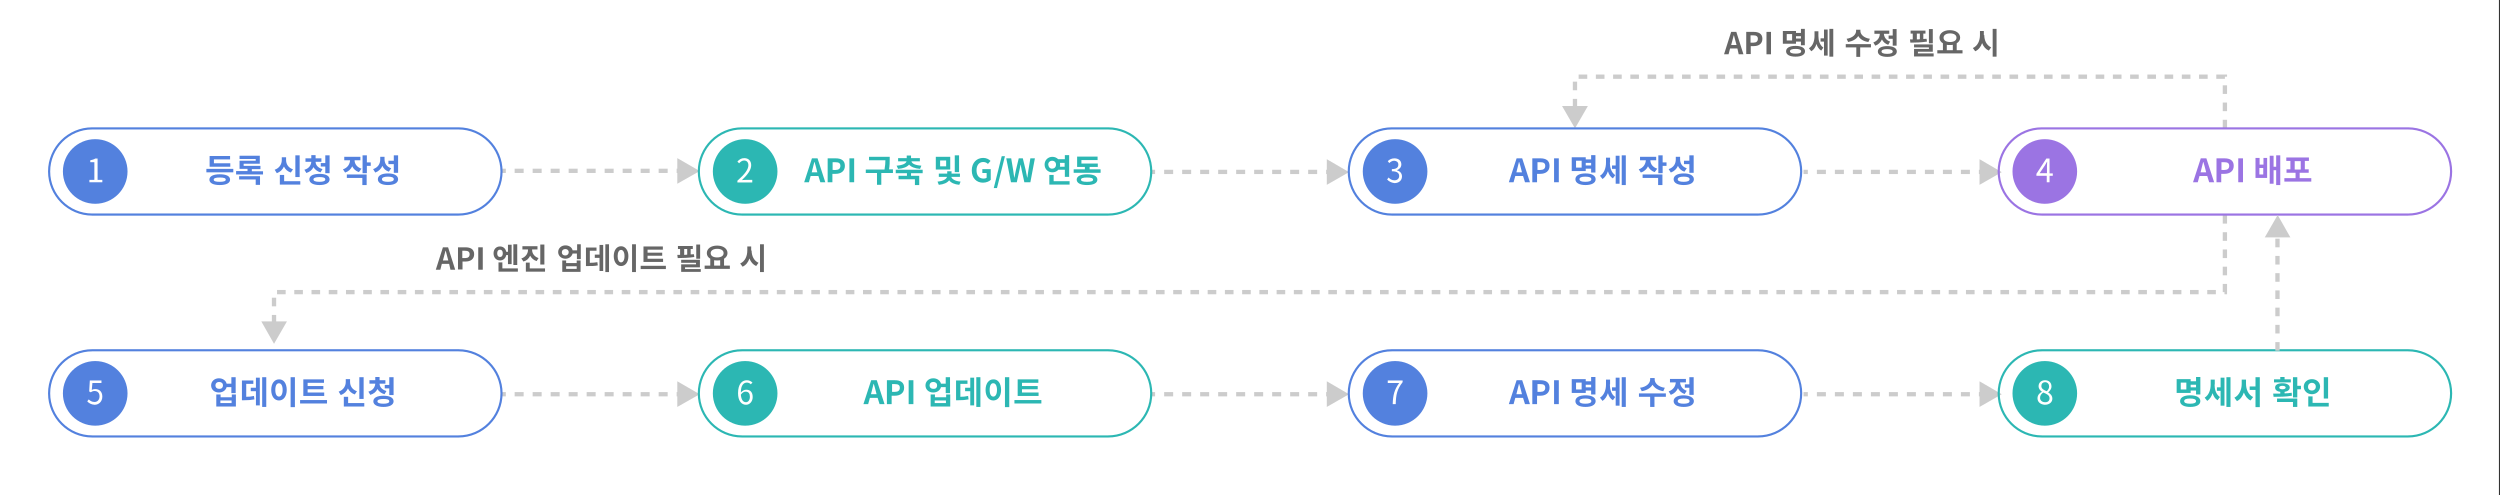 <?xml version="1.0" encoding="utf-8"?>
<!-- Generator: Adobe Illustrator 27.0.0, SVG Export Plug-In . SVG Version: 6.00 Build 0)  -->
<svg version="1.1" id="Layer_1" xmlns="http://www.w3.org/2000/svg" xmlns:xlink="http://www.w3.org/1999/xlink" x="0px" y="0px"
	 viewBox="0 0 1160.5 230" style="enable-background:new 0 0 1160.5 230;" xml:space="preserve">
<rect x="0" y="0" width="1160.5" height="230" fill="#333333" stroke="none"/>
<style type="text/css">
	.st0{fill:#FFFFFF;}
	.st1{fill:none;stroke:#CCCCCC;stroke-width:2;stroke-miterlimit:10;stroke-dasharray:4,4;}
	.st2{fill:#CCCCCC;}
	.st3{fill:none;stroke:#CCCCCC;stroke-width:2;stroke-miterlimit:10;}
	.st4{fill:none;stroke:#CCCCCC;stroke-width:2;stroke-miterlimit:10;stroke-dasharray:4.178,4.178;}
	.st5{fill:none;stroke:#5381DE;stroke-miterlimit:10;}
	.st6{fill:#5381DE;}
	.st7{fill:none;stroke:#2CB7B3;stroke-miterlimit:10;}
	.st8{fill:#2CB7B3;}
	.st9{fill:none;stroke:#9B74E3;stroke-miterlimit:10;}
	.st10{fill:#9B74E3;}
	.st11{fill:#666666;}
</style>
<rect y="0" class="st0" width="1160" height="230"/>
<g>
	<g>
		<g>
			<polyline class="st1" points="1032.8,59.6 1032.8,35.6 731.1,35.6 731.1,51 			"/>
			<g>
				<polygon class="st2" points="725.1,49.2 731.1,59.6 737.1,49.2 				"/>
			</g>
		</g>
	</g>
	<g>
		<g>
			<polyline class="st1" points="1032.8,99.8 1032.8,135.6 127.2,135.6 127.2,151 			"/>
			<g>
				<polygon class="st2" points="121.3,149.2 127.2,159.6 133.2,149.2 				"/>
			</g>
		</g>
	</g>
	<g>
		<g>
			<line class="st3" x1="232.8" y1="79.3" x2="234.8" y2="79.3"/>
			<line class="st4" x1="238.9" y1="79.3" x2="312" y2="79.3"/>
			<line class="st3" x1="314.1" y1="79.3" x2="316.1" y2="79.3"/>
			<g>
				<polygon class="st2" points="314.4,85.3 324.8,79.4 314.4,73.4 				"/>
			</g>
		</g>
	</g>
	<g>
		<g>
			<line class="st3" x1="534.2" y1="79.8" x2="536.2" y2="79.8"/>
			<line class="st4" x1="540.4" y1="79.8" x2="613.5" y2="79.8"/>
			<line class="st3" x1="615.6" y1="79.8" x2="617.6" y2="79.8"/>
			<g>
				<polygon class="st2" points="615.9,85.8 626.2,79.9 615.9,73.9 				"/>
			</g>
		</g>
	</g>
	<g>
		<g>
			<line class="st3" x1="837.2" y1="79.8" x2="839.2" y2="79.8"/>
			<line class="st4" x1="843.4" y1="79.8" x2="916.5" y2="79.8"/>
			<line class="st3" x1="918.6" y1="79.8" x2="920.6" y2="79.8"/>
			<g>
				<polygon class="st2" points="918.9,85.8 929.2,79.9 918.9,73.9 				"/>
			</g>
		</g>
	</g>
	<g>
		<g>
			<line class="st3" x1="232.8" y1="183" x2="234.8" y2="183"/>
			<line class="st4" x1="238.9" y1="183" x2="312" y2="183"/>
			<line class="st3" x1="314.1" y1="183" x2="316.1" y2="183"/>
			<g>
				<polygon class="st2" points="314.4,188.9 324.8,183 314.4,177 				"/>
			</g>
		</g>
	</g>
	<g>
		<g>
			<line class="st3" x1="534.2" y1="183" x2="536.2" y2="183"/>
			<line class="st4" x1="540.4" y1="183" x2="613.5" y2="183"/>
			<line class="st3" x1="615.6" y1="183" x2="617.6" y2="183"/>
			<g>
				<polygon class="st2" points="615.9,188.9 626.2,183 615.9,177 				"/>
			</g>
		</g>
	</g>
	<g>
		<g>
			<line class="st3" x1="837.2" y1="183" x2="839.2" y2="183"/>
			<line class="st4" x1="843.4" y1="183" x2="916.5" y2="183"/>
			<line class="st3" x1="918.6" y1="183" x2="920.6" y2="183"/>
			<g>
				<polygon class="st2" points="918.9,188.9 929.2,183 918.9,177 				"/>
			</g>
		</g>
	</g>
	<g>
		<path class="st5" d="M42.8,99.6c-11,0-20-9-20-20s9-20,20-20h170c11,0,20,9,20,20s-9,20-20,20H42.8z"/>
		<circle class="st6" cx="44.2" cy="79.6" r="15"/>
		<g>
			<path class="st6" d="M108.3,78.4V80H95.8v-1.6H108.3z M106.8,83.4c0,1.6-1.8,2.5-4.8,2.5s-4.8-0.9-4.8-2.5c0-1.6,1.8-2.5,4.8-2.5
				S106.8,81.7,106.8,83.4z M106.9,77.4h-9.6v-5h9.5V74h-7.5v1.8h7.6V77.4z M104.8,83.4c0-0.7-0.9-1-2.8-1c-1.8,0-2.8,0.3-2.8,1
				c0,0.7,0.9,1,2.8,1C103.8,84.4,104.8,84.1,104.8,83.4z"/>
			<path class="st6" d="M122.1,79.5V81h-12.5v-1.6h5.3v-1h-3.7v-3.8h7.5v-0.8h-7.5v-1.5h9.4v3.7h-7.5V77h7.8v1.5h-4v1H122.1z
				 M111,81.8h9.7v4h-2v-2.5H111V81.8z"/>
			<path class="st6" d="M135,80.1c-1.5-0.5-2.6-1.5-3.2-2.8c-0.6,1.4-1.7,2.5-3.3,3.1l-1-1.6c2.3-0.8,3.3-2.7,3.3-4.5v-1.3h2v1.3
				c0,1.8,1,3.6,3.2,4.3L135,80.1z M139.4,84.1v1.6h-9.5v-4.5h2v2.9H139.4z M139.1,82.2h-2V72.1h2V82.2z"/>
			<path class="st6" d="M148.8,80c-1.5-0.4-2.6-1.3-3.3-2.4c-0.6,1.3-1.7,2.2-3.3,2.7l-0.9-1.5c2.2-0.6,3.1-2.2,3.2-3.7h-2.7v-1.6
				h2.7V72h2v1.5h2.7v1.6h-2.7c0,1.4,1,2.8,3.2,3.4L148.8,80z M153,83.3c0,1.6-1.8,2.6-4.7,2.6c-2.9,0-4.7-1-4.7-2.6
				c0-1.7,1.8-2.6,4.7-2.6C151.2,80.7,153,81.6,153,83.3z M151,83.3c0-0.8-0.9-1.1-2.7-1.1c-1.8,0-2.8,0.4-2.8,1.1s0.9,1.1,2.8,1.1
				C150.1,84.4,151,84,151,83.3z M151,75.8v-3.7h2v8.3h-2v-3.1h-2.1v-1.6H151z"/>
			<path class="st6" d="M166.6,79.9c-1.5-0.5-2.5-1.5-3.1-2.7c-0.6,1.3-1.7,2.4-3.3,2.9l-1-1.5c2.2-0.7,3.2-2.5,3.3-4.2h-2.7v-1.6
				h7.5v1.6h-2.7c0,1.6,1,3.2,3.2,3.9L166.6,79.9z M161,81h9.2v4.9h-2v-3.3H161V81z M172.1,77h-1.8v3.4h-2v-8.3h2v3.3h1.8V77z"/>
			<path class="st6" d="M180.5,79.7c-1.5-0.5-2.4-1.4-3-2.7c-0.6,1.4-1.7,2.5-3.3,3.1l-1-1.6c2.4-0.8,3.3-2.6,3.3-4.5v-1.2h2v1.1
				c0,1.9,0.9,3.5,3.1,4.2L180.5,79.7z M184.8,83.2c0,1.7-1.8,2.7-4.7,2.7c-2.9,0-4.7-1-4.7-2.7c0-1.7,1.8-2.7,4.7-2.7
				C183,80.5,184.8,81.5,184.8,83.2z M182.8,83.2c0-0.8-0.9-1.2-2.7-1.2c-1.8,0-2.8,0.4-2.8,1.2c0,0.8,0.9,1.2,2.8,1.2
				C181.9,84.4,182.8,84,182.8,83.2z M182.8,76.2h-2.5v-1.6h2.5v-2.5h2v8.1h-2V76.2z"/>
		</g>
		<g>
			<path class="st0" d="M41.4,83.5h2.4v-8.2h-1.9v-0.9c1-0.2,1.7-0.4,2.3-0.8h1.1v9.9h2.2v1.1h-6V83.5z"/>
		</g>
	</g>
	<g>
		<path class="st7" d="M344.4,99.6c-11,0-20-9-20-20s9-20,20-20h170c11,0,20,9,20,20s-9,20-20,20H344.4z"/>
		<circle class="st8" cx="345.9" cy="79.6" r="15"/>
		<g>
			<path class="st8" d="M379.9,81.7h-3.6l-0.8,2.9h-2.2l3.6-11.1h2.6l3.6,11.1h-2.3L379.9,81.7z M379.4,80l-0.3-1.2
				c-0.3-1.2-0.6-2.4-1-3.6H378c-0.3,1.2-0.6,2.5-0.9,3.6l-0.3,1.2H379.4z"/>
			<path class="st8" d="M384.3,73.5h3.6c2.5,0,4.3,0.9,4.3,3.5c0,2.5-1.9,3.7-4.3,3.7h-1.5v3.9h-2.2V73.5z M387.8,78.9
				c1.5,0,2.3-0.6,2.3-1.9c0-1.3-0.8-1.7-2.3-1.7h-1.3v3.6H387.8z"/>
			<path class="st8" d="M394.3,73.5h2.2v11.1h-2.2V73.5z"/>
			<path class="st8" d="M414.4,80.3h-5.3v5.5h-2v-5.5h-5.2v-1.6h8.7c0.3-1.8,0.4-3.1,0.4-4.3h-7.6v-1.6h9.6v1.2c0,1.3,0,2.7-0.3,4.6
				h1.8V80.3z"/>
			<path class="st8" d="M422.9,80.4v1.2h3.8v4.3h-2v-2.7h-7.6v-1.6h3.9v-1.2h-5.2v-1.6h12.5v1.6H422.9z M416.2,76.9
				c3-0.2,4.4-1.1,4.6-2h-3.9v-1.5h4v-1.2h2v1.2h4.1v1.5h-3.9c0.2,1,1.6,1.8,4.6,2l-0.6,1.5c-2.5-0.2-4.2-0.9-5.1-2
				c-0.9,1.1-2.6,1.8-5.1,2L416.2,76.9z"/>
			<path class="st8" d="M441.1,78.7h-6.7v-5.9h6.7V78.7z M441.6,82.1c0.2,0.9,1.6,2,4.3,2.2l-0.6,1.5c-2.3-0.2-3.9-1-4.7-2.1
				c-0.8,1.1-2.5,1.9-4.8,2.1l-0.6-1.5c2.8-0.2,4.2-1.3,4.4-2.2h-3.8v-1.5h3.9v-1.1h2v1.1h3.9v1.5H441.6z M439.2,74.5h-2.8v2.7h2.8
				V74.5z M445.2,79.9h-2v-7.8h2V79.9z"/>
			<path class="st8" d="M451.1,79.1c0-3.7,2.4-5.8,5.3-5.8c1.6,0,2.7,0.7,3.4,1.4l-1.2,1.4c-0.5-0.5-1.2-0.9-2.2-0.9
				c-1.8,0-3.1,1.4-3.1,3.8c0,2.4,1.1,3.9,3.3,3.9c0.5,0,1.1-0.1,1.4-0.4v-2.2h-2v-1.8h3.9v5c-0.7,0.7-2.1,1.3-3.6,1.3
				C453.4,84.8,451.1,82.8,451.1,79.1z"/>
			<path class="st8" d="M465,72.5h1.5l-3.7,14.8h-1.5L465,72.5z"/>
			<path class="st8" d="M467.1,73.5h2.3l0.9,5.4c0.2,1.2,0.3,2.4,0.5,3.5h0.1c0.2-1.2,0.5-2.4,0.7-3.5l1.3-5.4h1.9l1.3,5.4
				c0.2,1.1,0.5,2.3,0.7,3.5h0.1c0.2-1.2,0.3-2.4,0.5-3.5l0.9-5.4h2.1l-2.1,11.1h-2.8l-1.2-5.5c-0.2-0.9-0.3-1.7-0.5-2.6h-0.1
				c-0.1,0.8-0.3,1.7-0.5,2.6l-1.2,5.5h-2.7L467.1,73.5z"/>
			<path class="st8" d="M491.2,78.9c-0.7,0.7-1.6,1.1-2.7,1.1c-2,0-3.6-1.5-3.6-3.6c0-2.1,1.6-3.6,3.6-3.6c1.1,0,2,0.4,2.7,1.1h3.1
				v-1.9h2v10.1h-2v-3.3H491.2z M488.4,78.3c1,0,1.8-0.7,1.8-1.9c0-1.1-0.8-1.8-1.8-1.8c-1,0-1.8,0.7-1.8,1.8
				C486.7,77.6,487.4,78.3,488.4,78.3z M496.5,84.1v1.6h-9.4v-4.5h2v2.9H496.5z M492,75.6c0.1,0.3,0.1,0.6,0.1,0.9
				c0,0.3,0,0.6-0.1,0.9h2.2v-1.8H492z"/>
			<path class="st8" d="M510.9,78.6v1.6h-12.5v-1.6h5.2v-1.1H500v-4.8h9.5v1.6h-7.5v1.6h7.6v1.6h-3.8v1.1H510.9z M509.4,83.4
				c0,1.6-1.8,2.5-4.8,2.5s-4.8-0.9-4.8-2.5c0-1.6,1.8-2.5,4.8-2.5S509.4,81.7,509.4,83.4z M507.4,83.4c0-0.7-0.9-1-2.8-1
				c-1.8,0-2.8,0.3-2.8,1c0,0.7,0.9,1,2.8,1C506.5,84.4,507.4,84.1,507.4,83.4z"/>
		</g>
		<g>
			<path class="st0" d="M342.4,83.8c3.4-3,5-5.2,5-7.1c0-1.3-0.7-2.2-2-2.2c-0.9,0-1.7,0.6-2.3,1.3l-0.8-0.8c0.9-1,1.8-1.6,3.2-1.6
				c2,0,3.2,1.3,3.2,3.3c0,2.2-1.7,4.4-4.3,6.9c0.6,0,1.2-0.1,1.8-0.1h3v1.2h-6.9V83.8z"/>
		</g>
	</g>
	<g>
		<path class="st9" d="M947.8,99.6c-11,0-20-9-20-20s9-20,20-20h170c11,0,20,9,20,20s-9,20-20,20H947.8z"/>
		<circle class="st10" cx="949.2" cy="79.6" r="15"/>
		<g>
			<path class="st10" d="M1024.6,81.7h-3.6l-0.8,2.9h-2.2l3.6-11.1h2.6l3.6,11.1h-2.3L1024.6,81.7z M1024.1,80l-0.3-1.2
				c-0.3-1.2-0.6-2.4-1-3.6h-0.1c-0.3,1.2-0.6,2.5-0.9,3.6l-0.3,1.2H1024.1z"/>
			<path class="st10" d="M1029,73.5h3.6c2.5,0,4.3,0.9,4.3,3.5c0,2.5-1.9,3.7-4.3,3.7h-1.5v3.9h-2.2V73.5z M1032.5,78.9
				c1.5,0,2.3-0.6,2.3-1.9c0-1.3-0.8-1.7-2.3-1.7h-1.3v3.6H1032.5z"/>
			<path class="st10" d="M1039,73.5h2.2v11.1h-2.2V73.5z"/>
			<path class="st10" d="M1050.6,73.3h1.8v9.3h-5.4v-9.3h1.9v3.1h1.8V73.3z M1050.6,78h-1.8V81h1.8V78z M1058.5,72.1v13.8h-1.9v-6.9
				h-1.2v6.3h-1.8v-13h1.8v5.1h1.2v-5.3H1058.5z"/>
			<path class="st10" d="M1072.9,82.7v1.6h-12.5v-1.6h5.2v-2.5h-4.2v-1.6h1.8v-3.9h-1.9v-1.6h10.5v1.6h-1.9v3.9h1.8v1.6h-4.2v2.5
				H1072.9z M1065.2,78.7h2.8v-3.9h-2.8V78.7z"/>
		</g>
		<g>
			<path class="st0" d="M952.9,81.6h-1.5v3h-1.3v-3h-4.8v-0.9l4.6-7.1h1.5v6.9h1.5V81.6z M950.2,80.5v-3.4c0-0.5,0.1-1.4,0.1-2h-0.1
				c-0.3,0.5-0.6,1.1-0.9,1.6l-2.5,3.7H950.2z"/>
		</g>
	</g>
	<g>
		<path class="st5" d="M42.8,202.6c-11,0-20-9-20-20s9-20,20-20h170c11,0,20,9,20,20s-9,20-20,20H42.8z"/>
		<circle class="st6" cx="44.2" cy="182.6" r="15"/>
		<g>
			<path class="st6" d="M109.4,175.1v7.4h-2v-2.8h-2.2c-0.4,1.5-1.8,2.5-3.6,2.5c-2.1,0-3.6-1.4-3.6-3.3s1.6-3.3,3.6-3.3
				c1.8,0,3.2,1,3.6,2.5h2.2v-3H109.4z M103.5,178.9c0-1-0.7-1.6-1.8-1.6c-1,0-1.7,0.6-1.7,1.6c0,1,0.7,1.6,1.7,1.6
				C102.7,180.6,103.5,180,103.5,178.9z M107.5,183.1h2v5.6h-9.1v-5.6h2v1.3h5.2V183.1z M107.5,185.9h-5.2v1.2h5.2V185.9z"/>
			<path class="st6" d="M114.1,184.2c1.4,0,2.5-0.1,3.8-0.4l0.2,1.6c-1.5,0.3-2.9,0.4-4.9,0.4h-0.9v-9.2h5.3v1.6h-3.3V184.2z
				 M118.8,175.3h1.8v12.9h-1.8v-6.6h-2.4v-1.6h2.4V175.3z M123.6,175.1v13.8h-1.9v-13.8H123.6z"/>
			<path class="st6" d="M133.1,181c0,3-1.5,4.9-3.6,4.9c-2.1,0-3.6-1.9-3.6-4.9c0-3,1.5-4.9,3.6-4.9
				C131.6,176,133.1,177.9,133.1,181z M127.8,181c0,2.1,0.7,3.1,1.7,3.1s1.7-1.1,1.7-3.1c0-2-0.7-3.1-1.7-3.1S127.8,178.9,127.8,181
				z M136.9,175.1v13.9h-2v-13.9H136.9z"/>
			<path class="st6" d="M151.8,185.7v1.6h-12.5v-1.6H151.8z M150.5,183.8h-9.7v-7.7h9.6v1.6h-7.6v1.5h7.3v1.5h-7.3v1.5h7.7V183.8z"
				/>
			<path class="st6" d="M164.7,183.1c-1.5-0.5-2.6-1.5-3.2-2.8c-0.6,1.4-1.7,2.5-3.3,3.1l-1-1.6c2.3-0.8,3.3-2.7,3.3-4.5v-1.3h2v1.3
				c0,1.8,1,3.6,3.2,4.3L164.7,183.1z M169.1,187.1v1.6h-9.5v-4.5h2v2.9H169.1z M168.8,185.2h-2v-10.1h2V185.2z"/>
			<path class="st6" d="M178.5,183c-1.5-0.4-2.6-1.3-3.3-2.4c-0.6,1.3-1.7,2.2-3.3,2.7l-0.9-1.5c2.2-0.6,3.1-2.2,3.2-3.7h-2.7v-1.6
				h2.7V175h2v1.5h2.7v1.6h-2.7c0,1.4,1,2.8,3.2,3.4L178.5,183z M182.7,186.3c0,1.6-1.8,2.6-4.7,2.6c-2.9,0-4.7-1-4.7-2.6
				c0-1.7,1.8-2.6,4.7-2.6C180.9,183.7,182.7,184.6,182.7,186.3z M180.7,186.3c0-0.8-0.9-1.1-2.7-1.1c-1.8,0-2.8,0.4-2.8,1.1
				s0.9,1.1,2.8,1.1C179.8,187.4,180.7,187,180.7,186.3z M180.7,178.8v-3.7h2v8.3h-2v-3.1h-2.1v-1.6H180.7z"/>
		</g>
		<g>
			<path class="st0" d="M40.5,186.3l0.7-0.9c0.6,0.6,1.4,1.2,2.7,1.2c1.3,0,2.3-1,2.3-2.6c0-1.6-0.9-2.5-2.3-2.5
				c-0.7,0-1.2,0.2-1.8,0.6l-0.7-0.4l0.3-5.1h5.4v1.2h-4.2l-0.3,3.2c0.5-0.3,1-0.4,1.6-0.4c1.8,0,3.3,1.1,3.3,3.5
				c0,2.4-1.7,3.8-3.6,3.8C42.3,187.8,41.2,187.1,40.5,186.3z"/>
		</g>
	</g>
	<g>
		<path class="st7" d="M344.4,202.6c-11,0-20-9-20-20s9-20,20-20h170c11,0,20,9,20,20s-9,20-20,20H344.4z"/>
		<circle class="st8" cx="345.9" cy="182.6" r="15"/>
		<g>
			<path class="st8" d="M407.4,184.7h-3.6l-0.8,2.9h-2.2l3.6-11.1h2.6l3.6,11.1h-2.3L407.4,184.7z M406.9,183l-0.3-1.2
				c-0.3-1.2-0.6-2.4-1-3.6h-0.1c-0.3,1.2-0.6,2.5-0.9,3.6l-0.3,1.2H406.9z"/>
			<path class="st8" d="M411.8,176.5h3.6c2.5,0,4.3,0.9,4.3,3.5c0,2.5-1.9,3.7-4.3,3.7h-1.5v3.9h-2.2V176.5z M415.4,181.9
				c1.5,0,2.3-0.6,2.3-1.9c0-1.3-0.8-1.7-2.3-1.7h-1.3v3.6H415.4z"/>
			<path class="st8" d="M421.8,176.5h2.2v11.1h-2.2V176.5z"/>
			<path class="st8" d="M441,175.1v7.4h-2v-2.8h-2.2c-0.4,1.5-1.8,2.5-3.6,2.5c-2.1,0-3.6-1.4-3.6-3.3s1.6-3.3,3.6-3.3
				c1.8,0,3.2,1,3.6,2.5h2.2v-3H441z M435,178.9c0-1-0.7-1.6-1.8-1.6c-1,0-1.7,0.6-1.7,1.6c0,1,0.7,1.6,1.7,1.6
				C434.3,180.6,435,180,435,178.9z M439.1,183.1h2v5.6h-9.1v-5.6h2v1.3h5.2V183.1z M439.1,185.9h-5.2v1.2h5.2V185.9z"/>
			<path class="st8" d="M445.6,184.2c1.4,0,2.5-0.1,3.8-0.4l0.2,1.6c-1.5,0.3-2.9,0.4-4.9,0.4h-0.9v-9.2h5.3v1.6h-3.3V184.2z
				 M450.4,175.3h1.8v12.9h-1.8v-6.6H448v-1.6h2.4V175.3z M455.1,175.1v13.8h-1.9v-13.8H455.1z"/>
			<path class="st8" d="M464.7,181c0,3-1.5,4.9-3.6,4.9c-2.1,0-3.6-1.9-3.6-4.9c0-3,1.5-4.9,3.6-4.9
				C463.2,176,464.7,177.9,464.7,181z M459.4,181c0,2.1,0.7,3.1,1.7,3.1c1,0,1.7-1.1,1.7-3.1c0-2-0.7-3.1-1.7-3.1
				C460.1,177.8,459.4,178.9,459.4,181z M468.5,175.1v13.9h-2v-13.9H468.5z"/>
			<path class="st8" d="M483.4,185.7v1.6h-12.5v-1.6H483.4z M482.1,183.8h-9.7v-7.7h9.6v1.6h-7.6v1.5h7.3v1.5h-7.3v1.5h7.7V183.8z"
				/>
		</g>
		<g>
			<path class="st0" d="M348.5,178.4c-0.4-0.5-1.1-0.8-1.8-0.8c-1.5,0-2.8,1.2-2.8,4.6c0.7-0.8,1.6-1.3,2.5-1.3c1.9,0,3,1.2,3,3.4
				c0,2.1-1.4,3.6-3.1,3.6c-2.1,0-3.7-1.8-3.7-5.4c0-4.3,1.9-6,4.1-6c1.1,0,2,0.5,2.6,1.1L348.5,178.4z M348.1,184.2
				c0-1.5-0.6-2.4-2-2.4c-0.7,0-1.5,0.4-2.2,1.4c0.2,2.3,1,3.5,2.4,3.5C347.3,186.7,348.1,185.7,348.1,184.2z"/>
		</g>
	</g>
	<g>
		<circle class="st6" cx="647.6" cy="79.6" r="15"/>
		<g>
			<path class="st6" d="M707,81.7h-3.6l-0.8,2.9h-2.2l3.6-11.1h2.6l3.6,11.1h-2.3L707,81.7z M706.5,80l-0.3-1.2
				c-0.3-1.2-0.6-2.4-1-3.6h-0.1c-0.3,1.2-0.6,2.5-0.9,3.6l-0.3,1.2H706.5z"/>
			<path class="st6" d="M711.4,73.5h3.6c2.5,0,4.3,0.9,4.3,3.5c0,2.5-1.9,3.7-4.3,3.7h-1.5v3.9h-2.2V73.5z M715,78.9
				c1.5,0,2.3-0.6,2.3-1.9c0-1.3-0.8-1.7-2.3-1.7h-1.3v3.6H715z"/>
			<path class="st6" d="M721.4,73.5h2.2v11.1h-2.2V73.5z"/>
			<path class="st6" d="M736.1,79.4h-6.5v-6.4h6.5v1h2.5v-2h2v8.1h-2v-1.8h-2.5V79.4z M740.7,83.2c0,1.7-1.8,2.7-4.7,2.7
				c-2.9,0-4.7-1-4.7-2.7s1.8-2.7,4.7-2.7C738.9,80.5,740.7,81.5,740.7,83.2z M734.2,74.6h-2.6v3.2h2.6V74.6z M738.7,83.2
				c0-0.8-0.9-1.2-2.8-1.2c-1.8,0-2.7,0.4-2.7,1.2s0.9,1.2,2.7,1.2C737.7,84.4,738.7,84,738.7,83.2z M736.1,75.6v1.2h2.5v-1.2H736.1
				z"/>
			<path class="st6" d="M747.3,75.5c0,2.2,0.6,4.5,2.5,5.8l-1.1,1.5c-1.2-0.7-1.9-1.9-2.3-3.3c-0.5,1.5-1.3,2.8-2.5,3.6l-1.2-1.5
				c2-1.2,2.8-3.7,2.8-6.1v-2.3h1.9V75.5z M750,72.3h1.8v13H750v-6.9h-1.7v-1.6h1.7V72.3z M754.7,72.1v13.8h-1.9V72.1H754.7z"/>
			<path class="st6" d="M768.1,79.9c-1.5-0.5-2.5-1.5-3.1-2.7c-0.6,1.3-1.7,2.4-3.3,2.9l-1-1.5c2.2-0.7,3.2-2.5,3.3-4.2h-2.7v-1.6
				h7.5v1.6h-2.7c0,1.6,1,3.2,3.2,3.9L768.1,79.9z M762.5,81h9.2v4.9h-2v-3.3h-7.2V81z M773.6,77h-1.8v3.4h-2v-8.3h2v3.3h1.8V77z"/>
			<path class="st6" d="M781.9,79.7c-1.5-0.5-2.4-1.4-3-2.7c-0.6,1.4-1.7,2.5-3.3,3.1l-1-1.6c2.4-0.8,3.3-2.6,3.3-4.5v-1.2h2v1.1
				c0,1.9,0.9,3.5,3.1,4.2L781.9,79.7z M786.3,83.2c0,1.7-1.8,2.7-4.7,2.7c-2.9,0-4.7-1-4.7-2.7c0-1.7,1.8-2.7,4.7-2.7
				C784.5,80.5,786.3,81.5,786.3,83.2z M784.3,83.2c0-0.8-0.9-1.2-2.7-1.2c-1.8,0-2.8,0.4-2.8,1.2c0,0.8,0.9,1.2,2.8,1.2
				C783.3,84.4,784.3,84,784.3,83.2z M784.2,76.2h-2.5v-1.6h2.5v-2.5h2v8.1h-2V76.2z"/>
		</g>
		<g>
			<path class="st0" d="M643.9,83.3l0.7-0.9c0.6,0.7,1.5,1.3,2.7,1.3c1.3,0,2.2-0.8,2.2-2c0-1.3-0.9-2.2-3.4-2.2v-1
				c2.3,0,3-0.9,3-2.1c0-1.1-0.7-1.7-1.9-1.8c-0.9,0-1.7,0.5-2.3,1.1l-0.7-0.9c0.8-0.8,1.8-1.3,3.1-1.3c1.8,0,3.2,1,3.2,2.8
				c0,1.3-0.8,2.2-2,2.7v0.1c1.3,0.3,2.3,1.3,2.3,2.8c0,2-1.6,3.1-3.5,3.1C645.7,84.8,644.6,84.1,643.9,83.3z"/>
		</g>
		<path class="st5" d="M646.1,99.6c-11,0-20-9-20-20s9-20,20-20h170c11,0,20,9,20,20s-9,20-20,20H646.1z"/>
	</g>
	<g>
		<path class="st5" d="M646.1,202.6c-11,0-20-9-20-20s9-20,20-20h170c11,0,20,9,20,20s-9,20-20,20H646.1z"/>
		<circle class="st6" cx="647.6" cy="182.6" r="15"/>
		<g>
			<path class="st6" d="M707,184.7h-3.6l-0.8,2.9h-2.2l3.6-11.1h2.6l3.6,11.1h-2.3L707,184.7z M706.5,183l-0.3-1.2
				c-0.3-1.2-0.6-2.4-1-3.6h-0.1c-0.3,1.2-0.6,2.5-0.9,3.6l-0.3,1.2H706.5z"/>
			<path class="st6" d="M711.4,176.5h3.6c2.5,0,4.3,0.9,4.3,3.5c0,2.5-1.9,3.7-4.3,3.7h-1.5v3.9h-2.2V176.5z M715,181.9
				c1.5,0,2.3-0.6,2.3-1.9c0-1.3-0.8-1.7-2.3-1.7h-1.3v3.6H715z"/>
			<path class="st6" d="M721.4,176.5h2.2v11.1h-2.2V176.5z"/>
			<path class="st6" d="M736.1,182.4h-6.5v-6.4h6.5v1h2.5v-2h2v8.1h-2v-1.8h-2.5V182.4z M740.7,186.2c0,1.7-1.8,2.7-4.7,2.7
				c-2.9,0-4.7-1-4.7-2.7s1.8-2.7,4.7-2.7C738.9,183.5,740.7,184.5,740.7,186.2z M734.2,177.6h-2.6v3.2h2.6V177.6z M738.7,186.2
				c0-0.8-0.9-1.2-2.8-1.2c-1.8,0-2.7,0.4-2.7,1.2s0.9,1.2,2.7,1.2C737.7,187.4,738.7,187,738.7,186.2z M736.1,178.6v1.2h2.5v-1.2
				H736.1z"/>
			<path class="st6" d="M747.3,178.5c0,2.2,0.6,4.5,2.5,5.8l-1.1,1.5c-1.2-0.7-1.9-1.9-2.3-3.3c-0.5,1.5-1.3,2.8-2.5,3.6l-1.2-1.5
				c2-1.2,2.8-3.7,2.8-6.1v-2.3h1.9V178.5z M750,175.3h1.8v13H750v-6.9h-1.7v-1.6h1.7V175.3z M754.7,175.1v13.8h-1.9v-13.8H754.7z"
				/>
			<path class="st6" d="M773.3,184.2H768v4.7h-2v-4.7h-5.2v-1.6h12.5V184.2z M772.1,181.6c-2.4-0.4-4.1-1.5-5-3
				c-0.9,1.5-2.6,2.6-5,3l-0.8-1.6c3.1-0.4,4.7-2.2,4.7-3.8v-0.7h2.1v0.7c0,1.6,1.6,3.4,4.7,3.8L772.1,181.6z"/>
			<path class="st6" d="M782,182.9c-1.5-0.5-2.5-1.5-3.1-2.7c-0.6,1.4-1.7,2.5-3.3,3.1l-1-1.6c2.2-0.8,3.2-2.5,3.3-4.2h-2.7v-1.6
				h7.4v1.6h-2.7c0.1,1.6,1,3.2,3.1,3.9L782,182.9z M786.3,186.2c0,1.7-1.8,2.7-4.7,2.7c-2.9,0-4.7-1-4.7-2.7c0-1.7,1.8-2.7,4.7-2.7
				C784.5,183.6,786.3,184.6,786.3,186.2z M784.3,186.2c0-0.8-0.9-1.2-2.7-1.2c-1.8,0-2.8,0.4-2.8,1.2c0,0.8,0.9,1.2,2.8,1.2
				C783.3,187.4,784.3,187,784.3,186.2z M784.2,178.4v-3.3h2v8.2h-2V180h-2.1v-1.6H784.2z"/>
		</g>
		<g>
			<path class="st0" d="M649.5,177.8h-5.3v-1.2h6.9v0.8c-2.6,3.3-3.1,5.9-3.2,10.2h-1.4C646.6,183.4,647.3,180.8,649.5,177.8z"/>
		</g>
	</g>
	<g>
		<path class="st7" d="M947.8,202.6c-11,0-20-9-20-20s9-20,20-20h170c11,0,20,9,20,20s-9,20-20,20H947.8z"/>
		<circle class="st8" cx="949.2" cy="182.6" r="15"/>
		<g>
			<path class="st8" d="M1016.9,182.4h-6.5v-6.4h6.5v1h2.5v-2h2v8.1h-2v-1.8h-2.5V182.4z M1021.4,186.2c0,1.7-1.8,2.7-4.7,2.7
				c-2.9,0-4.7-1-4.7-2.7s1.8-2.7,4.7-2.7C1019.6,183.5,1021.4,184.5,1021.4,186.2z M1014.9,177.6h-2.6v3.2h2.6V177.6z
				 M1019.4,186.2c0-0.8-0.9-1.2-2.8-1.2c-1.8,0-2.7,0.4-2.7,1.2s0.9,1.2,2.7,1.2C1018.5,187.4,1019.4,187,1019.4,186.2z
				 M1016.9,178.6v1.2h2.5v-1.2H1016.9z"/>
			<path class="st8" d="M1028,178.5c0,2.2,0.6,4.5,2.5,5.8l-1.1,1.5c-1.2-0.7-1.9-1.9-2.3-3.3c-0.5,1.5-1.3,2.8-2.5,3.6l-1.2-1.5
				c2-1.2,2.8-3.7,2.8-6.1v-2.3h1.9V178.5z M1030.8,175.3h1.8v13h-1.8v-6.9h-1.7v-1.6h1.7V175.3z M1035.4,175.1v13.8h-1.9v-13.8
				H1035.4z"/>
			<path class="st8" d="M1042.6,178.1c0,2.6,1,5.1,3.3,6.2l-1.2,1.6c-1.5-0.7-2.5-2.1-3.1-3.7c-0.6,1.8-1.6,3.2-3.2,4l-1.2-1.6
				c2.3-1.1,3.4-3.8,3.4-6.4v-2h2V178.1z M1049,175.1v13.9h-2V181h-2.7v-1.6h2.7v-4.3H1049z"/>
			<path class="st8" d="M1063.9,183.7c-2.9,0.5-6,0.5-8.5,0.5l-0.2-1.5c1,0,2.1,0,3.3,0v-0.8c-1.5-0.2-2.4-0.9-2.4-2
				c0-1.3,1.3-2,3.4-2s3.4,0.8,3.4,2c0,1-0.9,1.8-2.4,2v0.7c1.1,0,2.2-0.1,3.3-0.3L1063.9,183.7z M1063.4,177.5h-7.8v-1.4h2.9V175h2
				v1.1h2.9V177.5z M1057,185h9.4v3.9h-2v-2.3h-7.4V185z M1059.5,180.7c0.9,0,1.5-0.3,1.5-0.8c0-0.5-0.6-0.8-1.5-0.8
				c-0.9,0-1.5,0.3-1.5,0.8C1058,180.4,1058.6,180.7,1059.5,180.7z M1068.1,180.7h-1.7v3.8h-2v-9.4h2v4h1.7V180.7z"/>
			<path class="st8" d="M1073.2,183c-2.1,0-3.8-1.5-3.8-3.5c0-2,1.6-3.5,3.8-3.5s3.8,1.5,3.8,3.5
				C1076.9,181.5,1075.3,183,1073.2,183z M1073.2,181.3c1,0,1.8-0.7,1.8-1.8c0-1.1-0.8-1.8-1.8-1.8c-1,0-1.8,0.7-1.8,1.8
				C1071.3,180.6,1072.1,181.3,1073.2,181.3z M1081,187.1v1.6h-9.5V184h2v3H1081z M1080.7,185h-2v-9.9h2V185z"/>
		</g>
		<g>
			<path class="st0" d="M945.8,184.9c0-1.5,1-2.5,2-3v-0.1c-0.8-0.6-1.5-1.4-1.5-2.5c0-1.7,1.3-2.8,3-2.8c1.9,0,3,1.2,3,2.9
				c0,1.2-0.8,2.1-1.5,2.7v0.1c1,0.6,1.9,1.4,1.9,2.9c0,1.6-1.4,2.8-3.5,2.8C947.2,187.8,945.8,186.6,945.8,184.9z M951.4,184.9
				c0-1.5-1.3-2-2.9-2.7c-0.9,0.6-1.5,1.4-1.5,2.5c0,1.2,1,2,2.3,2C950.6,186.8,951.4,186,951.4,184.9z M951.2,179.4
				c0-1.1-0.7-2-1.9-2c-1,0-1.7,0.7-1.7,1.8c0,1.3,1.2,1.9,2.5,2.4C950.8,181,951.2,180.2,951.2,179.4z"/>
		</g>
	</g>
	<g>
		<path class="st11" d="M208.5,122.5h-3.4l-0.7,2.7h-2.1l3.3-10.4h2.4l3.3,10.4h-2.2L208.5,122.5z M208.1,120.9l-0.3-1.1
			c-0.3-1.1-0.6-2.3-0.9-3.4h-0.1c-0.3,1.1-0.6,2.3-0.9,3.4l-0.3,1.1H208.1z"/>
		<path class="st11" d="M212.6,114.8h3.4c2.3,0,4.1,0.8,4.1,3.2c0,2.4-1.8,3.4-4,3.4h-1.4v3.7h-2.1V114.8z M215.9,119.8
			c1.4,0,2.1-0.6,2.1-1.8c0-1.2-0.8-1.6-2.2-1.6h-1.2v3.4H215.9z"/>
		<path class="st11" d="M222,114.8h2.1v10.4H222V114.8z"/>
		<path class="st11" d="M235,118.4c-0.3,1.5-1.4,2.5-2.9,2.5c-1.7,0-3-1.3-3-3.3c0-1.9,1.2-3.2,3-3.2c1.5,0,2.6,1,2.9,2.5h0.8v-3.3
			h1.7v9h-1.7v-4.2H235z M232.1,119.3c0.8,0,1.3-0.6,1.3-1.7c0-1.1-0.5-1.7-1.3-1.7s-1.3,0.6-1.3,1.7
			C230.8,118.7,231.3,119.3,232.1,119.3z M240.4,124.6v1.5h-9v-4.3h1.8v2.8H240.4z M240.1,123h-1.8v-9.6h1.8V123z"/>
		<path class="st11" d="M249.1,121.2c-1.4-0.4-2.4-1.4-3-2.5c-0.6,1.3-1.6,2.3-3.1,2.7L242,120c2.1-0.7,3.1-2.4,3.1-4v-0.2h-2.6
			v-1.5h7v1.5H247v0.2c0,1.5,0.9,3.1,3,3.8L249.1,121.2z M253,124.6v1.5h-8.9v-4.2h1.8v2.7H253z M252.7,122.8h-1.9v-9.3h1.9V122.8z"
			/>
		<path class="st11" d="M269.6,113.4v6.9h-1.8v-2.6h-2c-0.4,1.4-1.7,2.4-3.3,2.4c-1.9,0-3.4-1.3-3.4-3.1s1.5-3.1,3.4-3.1
			c1.6,0,3,0.9,3.3,2.3h2.1v-2.8H269.6z M264,117.1c0-1-0.7-1.5-1.6-1.5c-0.9,0-1.6,0.6-1.6,1.5c0,1,0.7,1.5,1.6,1.5
			C263.3,118.6,264,118,264,117.1z M267.7,120.9h1.8v5.3H261v-5.3h1.8v1.2h4.9V120.9z M267.7,123.6h-4.9v1.2h4.9V123.6z"/>
		<path class="st11" d="M273.8,122c1.3,0,2.4-0.1,3.5-0.3l0.2,1.5c-1.4,0.3-2.7,0.3-4.6,0.3H272v-8.6h4.9v1.5h-3.1V122z
			 M278.3,113.7h1.7v12.1h-1.7v-6.1h-2.2v-1.5h2.2V113.7z M282.7,113.4v12.9H281v-12.9H282.7z"/>
		<path class="st11" d="M291.7,118.9c0,2.8-1.4,4.6-3.4,4.6c-1.9,0-3.4-1.8-3.4-4.6c0-2.8,1.4-4.6,3.4-4.6
			C290.2,114.3,291.7,116.1,291.7,118.9z M286.7,118.9c0,1.9,0.7,2.9,1.6,2.9s1.6-1,1.6-2.9c0-1.9-0.7-2.9-1.6-2.9
			S286.7,117,286.7,118.9z M295.2,113.4v12.9h-1.8v-12.9H295.2z"/>
		<path class="st11" d="M309.1,123.4v1.5h-11.7v-1.5H309.1z M307.8,121.6h-9.1v-7.2h9v1.5h-7.1v1.4h6.8v1.4h-6.8v1.4h7.2V121.6z"/>
		<path class="st11" d="M322.3,119.3c-2.5,0.4-5.4,0.5-7.7,0.5l-0.2-1.5l1.3,0v-2.7h-1v-1.4h6.9v1.4h-1v2.5c0.5,0,1-0.1,1.5-0.1
			L322.3,119.3z M325.3,124.8v1.4h-9.1v-3.5h6.9V122h-6.9v-1.4h8.7v3.5h-6.9v0.8H325.3z M317.6,118.3c0.4,0,0.9,0,1.4-0.1v-2.6h-1.4
			V118.3z M325,120.1h-1.8v-6.6h1.8V120.1z"/>
		<path class="st11" d="M338.8,123.3v1.5h-11.7v-1.5h2.6v-3.2c-1-0.6-1.6-1.5-1.6-2.6c0-2.1,2-3.5,4.8-3.5c2.8,0,4.8,1.4,4.8,3.5
			c0,1.1-0.6,2-1.6,2.6v3.2H338.8z M329.9,117.5c0,1.3,1.2,2,3,2s3-0.7,3-2c0-1.3-1.2-2-3-2S329.9,116.3,329.9,117.5z M331.5,123.3
			h2.8v-2.5c-0.4,0.1-0.9,0.1-1.4,0.1c-0.5,0-1,0-1.4-0.1V123.3z"/>
		<path class="st11" d="M348.9,116.3c0,2.4,1,4.7,3.2,5.7l-1.1,1.5c-1.5-0.7-2.5-1.9-3.1-3.5c-0.6,1.7-1.6,3.1-3.2,3.8l-1.1-1.5
			c2.3-1,3.3-3.5,3.3-6v-1.9h1.8V116.3z M354.6,113.4v12.9h-1.8v-12.9H354.6z"/>
	</g>
	<g>
		<path class="st11" d="M806.5,22.5h-3.4l-0.7,2.7h-2.1l3.3-10.4h2.4l3.3,10.4h-2.2L806.5,22.5z M806.1,20.9l-0.3-1.1
			c-0.3-1.1-0.6-2.3-0.9-3.4h-0.1c-0.3,1.1-0.6,2.3-0.9,3.4l-0.3,1.1H806.1z"/>
		<path class="st11" d="M810.6,14.8h3.4c2.3,0,4.1,0.8,4.1,3.2c0,2.4-1.8,3.4-4,3.4h-1.4v3.7h-2.1V14.8z M813.9,19.8
			c1.4,0,2.1-0.6,2.1-1.8c0-1.2-0.8-1.6-2.2-1.6h-1.2v3.4H813.9z"/>
		<path class="st11" d="M820,14.8h2.1v10.4H820V14.8z"/>
		<path class="st11" d="M833.7,20.3h-6.1v-5.9h6.1v0.9h2.3v-1.9h1.8V21H836v-1.7h-2.3V20.3z M837.9,23.8c0,1.6-1.7,2.5-4.4,2.5
			c-2.7,0-4.4-0.9-4.4-2.5s1.7-2.5,4.4-2.5C836.3,21.3,837.9,22.3,837.9,23.8z M831.9,15.8h-2.5v3h2.5V15.8z M836.1,23.8
			c0-0.7-0.9-1.1-2.6-1.1c-1.7,0-2.6,0.4-2.6,1.1c0,0.7,0.9,1.1,2.6,1.1C835.2,24.9,836.1,24.6,836.1,23.8z M833.7,16.8v1.1h2.3
			v-1.1H833.7z"/>
		<path class="st11" d="M844.1,16.7c0,2.1,0.6,4.2,2.3,5.4l-1,1.4c-1.1-0.7-1.8-1.8-2.2-3.1c-0.4,1.4-1.2,2.7-2.4,3.4l-1.1-1.4
			c1.9-1.1,2.6-3.5,2.6-5.7v-2.2h1.8V16.7z M846.7,13.7h1.7v12.1h-1.7v-6.5h-1.6v-1.5h1.6V13.7z M851,13.4v12.9h-1.8V13.4H851z"/>
		<path class="st11" d="M868.4,22h-4.9v4.4h-1.8V22h-4.9v-1.5h11.7V22z M867.3,19.5c-2.3-0.3-3.9-1.4-4.7-2.8
			c-0.8,1.4-2.5,2.4-4.7,2.8l-0.7-1.5c2.9-0.4,4.4-2.1,4.4-3.6v-0.6h2v0.6c0,1.5,1.5,3.2,4.4,3.6L867.3,19.5z"/>
		<path class="st11" d="M876.5,20.8c-1.4-0.5-2.4-1.4-2.9-2.5c-0.6,1.3-1.6,2.4-3.1,2.9l-0.9-1.5c2-0.7,3-2.4,3-4h-2.5v-1.5h6.9v1.5
			h-2.5c0.1,1.5,1,3,2.9,3.6L876.5,20.8z M880.5,23.9c0,1.6-1.7,2.5-4.4,2.5c-2.7,0-4.4-0.9-4.4-2.5s1.7-2.5,4.4-2.5
			C878.8,21.4,880.5,22.3,880.5,23.9z M878.6,23.9c0-0.7-0.9-1.1-2.6-1.1c-1.7,0-2.6,0.4-2.6,1.1s0.9,1.1,2.6,1.1
			C877.8,25,878.6,24.6,878.6,23.9z M878.6,16.6v-3.1h1.8v7.7h-1.8V18h-1.9v-1.5H878.6z"/>
		<path class="st11" d="M894.5,19.3c-2.5,0.4-5.4,0.5-7.7,0.5l-0.2-1.5l1.3,0v-2.7h-1v-1.4h6.9v1.4h-1v2.5c0.5,0,1-0.1,1.5-0.1
			L894.5,19.3z M897.6,24.8v1.4h-9.1v-3.5h6.9V22h-6.9v-1.4h8.7V24h-6.9v0.8H897.6z M889.8,18.3c0.4,0,0.9,0,1.4-0.1v-2.6h-1.4V18.3
			z M897.2,20.1h-1.8v-6.6h1.8V20.1z"/>
		<path class="st11" d="M911,23.3v1.5h-11.7v-1.5h2.6v-3.2c-1-0.6-1.6-1.5-1.6-2.6c0-2.1,2-3.5,4.8-3.5c2.8,0,4.8,1.4,4.8,3.5
			c0,1.1-0.6,2-1.6,2.6v3.2H911z M902.2,17.5c0,1.3,1.2,2,3,2s3-0.7,3-2c0-1.3-1.2-2-3-2S902.2,16.3,902.2,17.5z M903.7,23.3h2.8
			v-2.5c-0.4,0.1-0.9,0.1-1.4,0.1s-1,0-1.4-0.1V23.3z"/>
		<path class="st11" d="M921.1,16.3c0,2.4,1,4.7,3.2,5.7l-1.1,1.5c-1.5-0.7-2.5-1.9-3.1-3.5c-0.6,1.7-1.6,3.1-3.2,3.8l-1.1-1.5
			c2.3-1,3.3-3.5,3.3-6v-1.9h1.8V16.3z M926.8,13.4v12.9H925V13.4H926.8z"/>
	</g>
	<g>
		<g>
			<line class="st1" x1="1057.2" y1="162.8" x2="1057.2" y2="108.5"/>
			<g>
				<polygon class="st2" points="1063.2,110.2 1057.3,99.8 1051.3,110.2 				"/>
			</g>
		</g>
	</g>
</g>
</svg>
